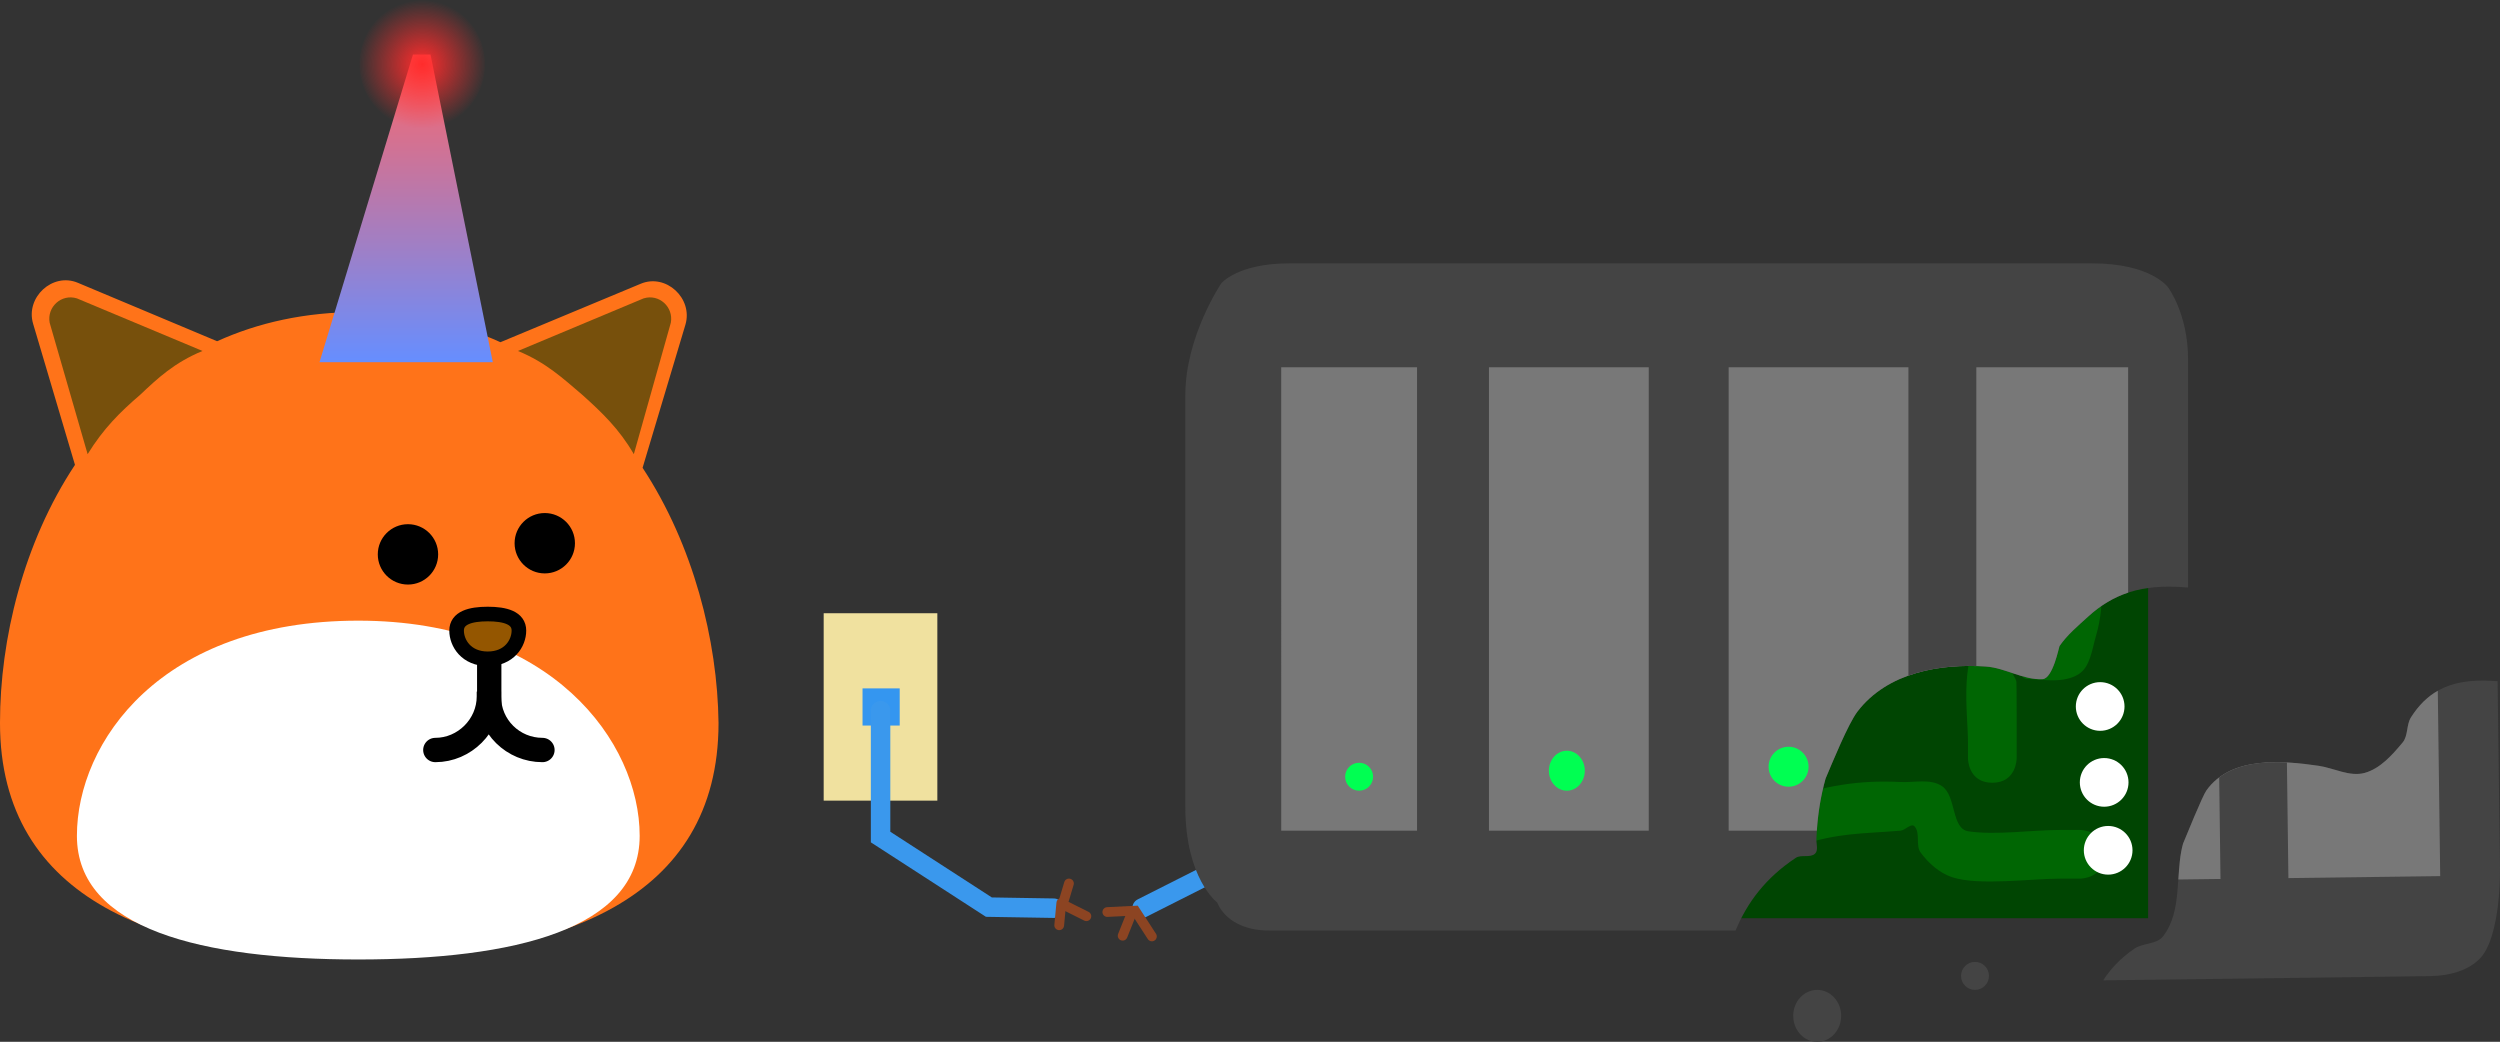 <svg version="1.1" xmlns="http://www.w3.org/2000/svg" xmlns:xlink="http://www.w3.org/1999/xlink" width="256.772" height="107.003" viewBox="0,0,256.772,107.003"><rect x="0" y="0" width="256.772" height="107.003" fill="#333333" stroke="none"/><defs><linearGradient x1="233.33" y1="118.573" x2="233.33" y2="150.173" gradientUnits="userSpaceOnUse" id="color-1"><stop offset="0" stop-color="#ff6666"/><stop offset="1" stop-color="#668eff"/></linearGradient><radialGradient cx="234.983" cy="119.573" r="6.6" gradientUnits="userSpaceOnUse" id="color-2"><stop offset="0" stop-color="#ff2c2c"/><stop offset="1" stop-color="#ff2c2c" stop-opacity="0"/></radialGradient></defs><g transform="translate(-191.614,-112.973)"><g data-paper-data="{&quot;isPaintingLayer&quot;:true}" fill-rule="nonzero" stroke-linejoin="miter" stroke-miterlimit="10" stroke-dasharray="" stroke-dashoffset="0" style="mix-blend-mode: normal"><path d="M265.414,187.22c0,18.3 -16.5,24.2 -36.9,24.2c-20.4,0 -36.9,-5.9 -36.9,-24.2c0,-8.6 2.4,-18.5 7.7,-26.5l-4.3,-14.5c-0.8,-2.7 2,-5.3 4.6,-4.2l14.3,6c4.2,-1.9 9,-3 14.6,-3c5.5,0 10.3,1.2 14.5,3.1l14.4,-6c2.6,-1.1 5.4,1.5 4.6,4.2l-4.4,14.7c5.2,7.9 7.7,17.7 7.8,26.2z" fill="#ff7319" stroke="none" stroke-width="1" stroke-linecap="butt"/><path d="M257.314,198.82c0,9.6 -12.9,12.7 -28.9,12.7c-16,0 -28.9,-3.1 -28.9,-12.7c0,-9.6 8.6,-22.1 28.9,-22.1c19.9,0 28.9,12.5 28.9,22.1z" fill="#ffffff" stroke="none" stroke-width="1" stroke-linecap="butt"/><path d="M230.416,169.912c0,-1.712 1.388,-3.1 3.1,-3.1c1.712,0 3.1,1.388 3.1,3.1c0,1.712 -1.388,3.1 -3.1,3.1c-1.712,0 -3.1,-1.388 -3.1,-3.1z" fill="#000000" stroke="none" stroke-width="1" stroke-linecap="butt"/><path d="M244.467,168.767c0,-1.712 1.388,-3.1 3.1,-3.1c1.712,0 3.1,1.388 3.1,3.1c0,1.712 -1.388,3.1 -3.1,3.1c-1.712,0 -3.1,-1.388 -3.1,-3.1z" fill="#000000" stroke="none" stroke-width="1" stroke-linecap="butt"/><path d="M206.014,153.52c-2.1,1.8 -3.8,3.5 -5.4,6.1l-3.9,-13.5c-0.3,-1.6 1.2,-3 2.8,-2.5l12.9,5.4c-2.9,1.2 -4.6,2.8 -6.4,4.5z" fill="#77500c" stroke="none" stroke-width="1" stroke-linecap="butt"/><path d="M244.814,149.02l12.9,-5.4c1.6,-0.5 3.1,0.9 2.8,2.5l-3.8,13.5c-1.5,-2.6 -3.3,-4.3 -5.3,-6.1c-2,-1.7 -3.7,-3.3 -6.6,-4.5z" fill="#77500c" stroke="none" stroke-width="1" stroke-linecap="butt"/><path d="M241.862,180.47v6.536" fill="none" stroke="#000000" stroke-width="2.5" stroke-linecap="round"/><path d="M238.511,177.739c0,-1.3 1.4,-1.7 3.2,-1.7c1.8,0 3.2,0.4 3.2,1.7c0,1.3 -1,2.9 -3.2,2.9c-2.2,0 -3.2,-1.6 -3.2,-2.9z" fill="#945600" stroke="#000000" stroke-width="1.5" stroke-linecap="butt"/><path d="M276.213,195.205v-19.247h11.674v19.247z" fill="#f0e19f" stroke="none" stroke-width="0" stroke-linecap="butt"/><path d="M280.204,187.494v-3.817h3.817v3.817z" fill="#3496f0" stroke="none" stroke-width="0" stroke-linecap="butt"/><path d="M299.834,206.252l-6.653,-0.109l-11.124,-7.198v-12.978" fill="none" stroke="#3a98ed" stroke-width="2" stroke-linecap="round"/><path d="M308.918,206.24l10.579,-5.344" fill="none" stroke="#3a98ed" stroke-width="2" stroke-linecap="round"/><g stroke="none" stroke-linecap="butt"><g><path d="M369.982,166.66h42.262v40.621h-42.262z" fill="#004502" stroke-width="0"/><path d="M396.242,193.369c-2.5,0 -2.5,-2.5 -2.5,-2.5v-1.641c0,-3.059 -1.028,-9.365 1.96,-11.535c1.748,-1.27 4.38,1.052 6.463,0.48c0.321,-0.088 -0.173,-0.654 -0.156,-0.987c0.164,-3.208 0.554,-5.463 -0.376,-8.608c0,0 -0.687,-2.404 1.717,-3.091c2.404,-0.687 3.091,1.717 3.091,1.717c0.991,3.565 1.534,7.422 0.445,11.087c-0.411,1.383 -0.57,3.179 -1.797,3.937c-1.518,0.937 -3.55,0.557 -5.332,0.466c-0.519,-0.027 -0.837,-0.957 -1.335,-0.806c-0.37,0.112 0.265,0.736 0.295,1.121c0.033,0.422 0.024,5.991 0.024,6.218v1.641c0,0 0,2.5 -2.5,2.5z" fill="#006603" stroke-width="0.5"/><path d="M407.769,200.716c0,2.5 -2.5,2.5 -2.5,2.5h-2.052c-2.998,0 -8.365,0.748 -11.085,-0.141c-1.305,-0.427 -2.43,-1.43 -3.248,-2.533c-0.55,-0.741 -0.005,-2.018 -0.631,-2.695c-0.343,-0.371 -0.945,0.404 -1.448,0.445c-4.013,0.327 -6.419,0.209 -10.288,1.513c0,0 -2.372,0.791 -3.162,-1.581c-0.791,-2.372 1.581,-3.162 1.581,-3.162c4.105,-1.355 7.508,-1.994 11.869,-1.77c1.438,0.074 3.119,-0.384 4.296,0.445c1.456,1.026 0.924,4.36 2.686,4.62c2.838,0.418 6.537,-0.141 9.43,-0.141h2.052c0,0 2.5,0 2.5,2.5z" fill="#006603" stroke-width="0.5"/></g><path d="M317.051,142.075c0,0 1.668,-2.052 6.975,-2.052c12.145,0 61.252,0 82.473,0c6.061,0 7.796,2.462 7.796,2.462c0,0 2.052,2.729 2.052,7.386c0,4.247 0,13.51 0,23.449c-3.789,-0.321 -7.117,0.101 -10.284,3c-1.031,0.944 -2.131,1.856 -2.921,3.01c-0.05,0.073 -0.677,3.345 -1.745,3.398c-1.978,0.098 -3.823,-1.156 -5.798,-1.295c-4.692,-0.33 -10.12,0.599 -13.2,4.615c-0.97,1.265 -2.588,5.26 -3.284,6.889c-0.566,2.024 -0.868,4.134 -0.941,6.235c-0.017,0.499 0.22,1.156 -0.151,1.49c-0.499,0.45 -1.411,0.051 -1.97,0.423c-3.097,2.056 -4.977,4.573 -6.181,7.461c-20.345,0 -41.128,0 -47.898,0c-4.411,0 -5.334,-2.872 -5.334,-2.872c0,0 -3.283,-2.437 -3.283,-9.848c0,-13.636 0,-34.386 0,-42.262c0,-6.033 3.693,-11.489 3.693,-11.489z" fill="#444444" stroke-width="NaN"/><path d="M323.206,150.692h86.987v23.148c-1.42,0.471 -2.789,1.254 -4.129,2.481c-1.031,0.944 -2.131,1.856 -2.921,3.01c-0.05,0.073 -0.677,3.345 -1.745,3.398c-1.978,0.098 -3.823,-1.156 -5.798,-1.295c-4.692,-0.33 -10.12,0.599 -13.2,4.615c-0.97,1.265 -2.588,5.26 -3.284,6.889c-0.487,1.74 -0.778,3.544 -0.897,5.351h-55.012z" fill="#787878" stroke-width="0"/><path d="M387.625,146.178h6.975v35.205c-2.32,-0.07 -4.763,0.187 -6.975,0.98z" fill="#444444" stroke-width="0"/><path d="M360.955,143.716h8.206v59.496h-8.206z" fill="#444444" stroke-width="0"/><path d="M337.157,146.178h7.386v57.034h-7.386z" fill="#444444" stroke-width="0"/><path d="M375.316,193.775c-1.133,0 -2.052,-0.919 -2.052,-2.052c0,-1.133 0.919,-2.052 2.052,-2.052c1.133,0 2.052,0.919 2.052,2.052c0,1.133 -0.919,2.052 -2.052,2.052z" fill="#00ff52" stroke-width="0"/><path d="M352.543,194.185c-1.02,0 -1.846,-0.919 -1.846,-2.052c0,-1.133 0.827,-2.052 1.846,-2.052c1.02,0 1.846,0.919 1.846,2.052c0,1.133 -0.827,2.052 -1.846,2.052z" fill="#00ff52" stroke-width="0"/><path d="M331.207,194.185c-0.793,0 -1.436,-0.643 -1.436,-1.436c0,-0.793 0.643,-1.436 1.436,-1.436c0.793,0 1.436,0.643 1.436,1.436c0,0.793 -0.643,1.436 -1.436,1.436z" fill="#00ff52" stroke-width="0"/><g><path d="M431.14,201.049c-1.133,0.015 -2.063,-0.892 -2.078,-2.025c-0.015,-1.133 0.892,-2.063 2.025,-2.078c1.133,-0.015 2.063,0.892 2.078,2.025c0.015,1.133 -0.892,2.063 -2.025,2.078z" fill="#00ff52" stroke-width="0"/><g><path d="M448.382,201.647c0.088,6.79 -1.525,9.047 -1.525,9.047c0,0 -1.102,2.476 -5.712,2.536c-7.594,0.098 -20.167,0.26 -33.514,0.433c0.766,-1.196 1.794,-2.284 3.196,-3.249c0.877,-0.604 2.277,-0.421 2.937,-1.256c2.062,-2.608 1.229,-6.538 2.068,-9.536c0.295,-0.71 1.98,-4.869 2.391,-5.452c2.508,-3.559 7.855,-3.079 11.526,-2.544c1.582,0.231 3.2,1.156 4.74,0.73c1.604,-0.444 2.831,-1.844 3.897,-3.122c0.578,-0.692 0.37,-1.804 0.849,-2.568c2.218,-3.537 5.379,-3.996 8.905,-3.723c0.086,6.684 0.172,13.346 0.241,18.704z" fill="#444444" stroke-width="NaN"/><path d="M442.244,202.958l-26.894,0.347c0.086,-1.28 0.164,-2.548 0.482,-3.683c0.295,-0.71 1.98,-4.869 2.391,-5.452c2.508,-3.559 7.855,-3.079 11.526,-2.544c1.582,0.231 3.2,1.156 4.74,0.73c1.604,-0.444 2.831,-1.844 3.897,-3.122c0.578,-0.692 0.37,-1.804 0.849,-2.568c0.806,-1.284 1.735,-2.163 2.762,-2.748z" fill="#787878" stroke-width="0"/><path d="M426.738,209.723l-6.975,0.09l-0.219,-16.997c1.889,-1.404 4.499,-1.657 6.956,-1.533z" fill="#444444" stroke-width="0"/></g></g><path d="M380.718,217.31c0,1.473 -1.102,2.667 -2.462,2.667c-1.36,0 -2.462,-1.194 -2.462,-2.667c0,-1.473 1.102,-2.667 2.462,-2.667c1.36,0 2.462,1.194 2.462,2.667z" fill="#444444" stroke-width="0"/><path d="M395.9,213.206c0,0.793 -0.643,1.436 -1.436,1.436c-0.793,0 -1.436,-0.643 -1.436,-1.436c0,-0.793 0.643,-1.436 1.436,-1.436c0.793,0 1.436,0.643 1.436,1.436z" fill="#444444" stroke-width="0"/><path d="M407.32,183.035c1.381,0 2.5,1.119 2.5,2.5c0,1.381 -1.119,2.5 -2.5,2.5c-1.381,0 -2.5,-1.119 -2.5,-2.5c0,-1.381 1.119,-2.5 2.5,-2.5z" fill="#ffffff" stroke-width="0.5"/><path d="M407.731,190.831c1.381,0 2.5,1.119 2.5,2.5c0,1.381 -1.119,2.5 -2.5,2.5c-1.381,0 -2.5,-1.119 -2.5,-2.5c0,-1.381 1.119,-2.5 2.5,-2.5z" fill="#ffffff" stroke-width="0.5"/><path d="M408.141,197.806c1.381,0 2.5,1.119 2.5,2.5c0,1.381 -1.119,2.5 -2.5,2.5c-1.381,0 -2.5,-1.119 -2.5,-2.5c0,-1.381 1.119,-2.5 2.5,-2.5z" fill="#ffffff" stroke-width="0.5"/></g><path d="M303.196,207.077l-2.434,-1.217l0.644,-2.148" fill="none" stroke="#8c4422" stroke-width="1" stroke-linecap="round"/><path d="M300.619,205.717l-0.215,2.291" fill="none" stroke="#8c4422" stroke-width="1" stroke-linecap="round"/><path d="M305.344,206.647l2.863,-0.143l1.718,2.649" fill="none" stroke="#8c4422" stroke-width="1" stroke-linecap="round"/><path d="M306.919,209.081l1.002,-2.505" fill="none" stroke="#8c4422" stroke-width="1" stroke-linecap="round"/><path d="M236.327,190.005c3,0 5.5,-2.5 5.5,-5.5c0,-0.2 0,-0.2 0,-0.2c0,-0.2 0,-0.3 0,-0.3c0,0 0,0.1 0,0.3c0,0 0,0 0,0.2c0,3.1 2.5,5.5 5.5,5.5" fill="none" stroke="#000000" stroke-width="2.5" stroke-linecap="round"/><path d="M224.43,150.173l9.6,-31.6h1.8l6.4,31.6z" fill="url(#color-1)" stroke="#000000" stroke-width="0" stroke-linecap="butt"/><path d="M241.43,119.573c0,3.645 -2.886,6.6 -6.447,6.6c-3.56,0 -6.447,-2.955 -6.447,-6.6c0,-3.645 2.886,-6.6 6.447,-6.6c3.56,0 6.447,2.955 6.447,6.6z" fill="url(#color-2)" stroke="none" stroke-width="0" stroke-linecap="butt"/></g></g></svg>
